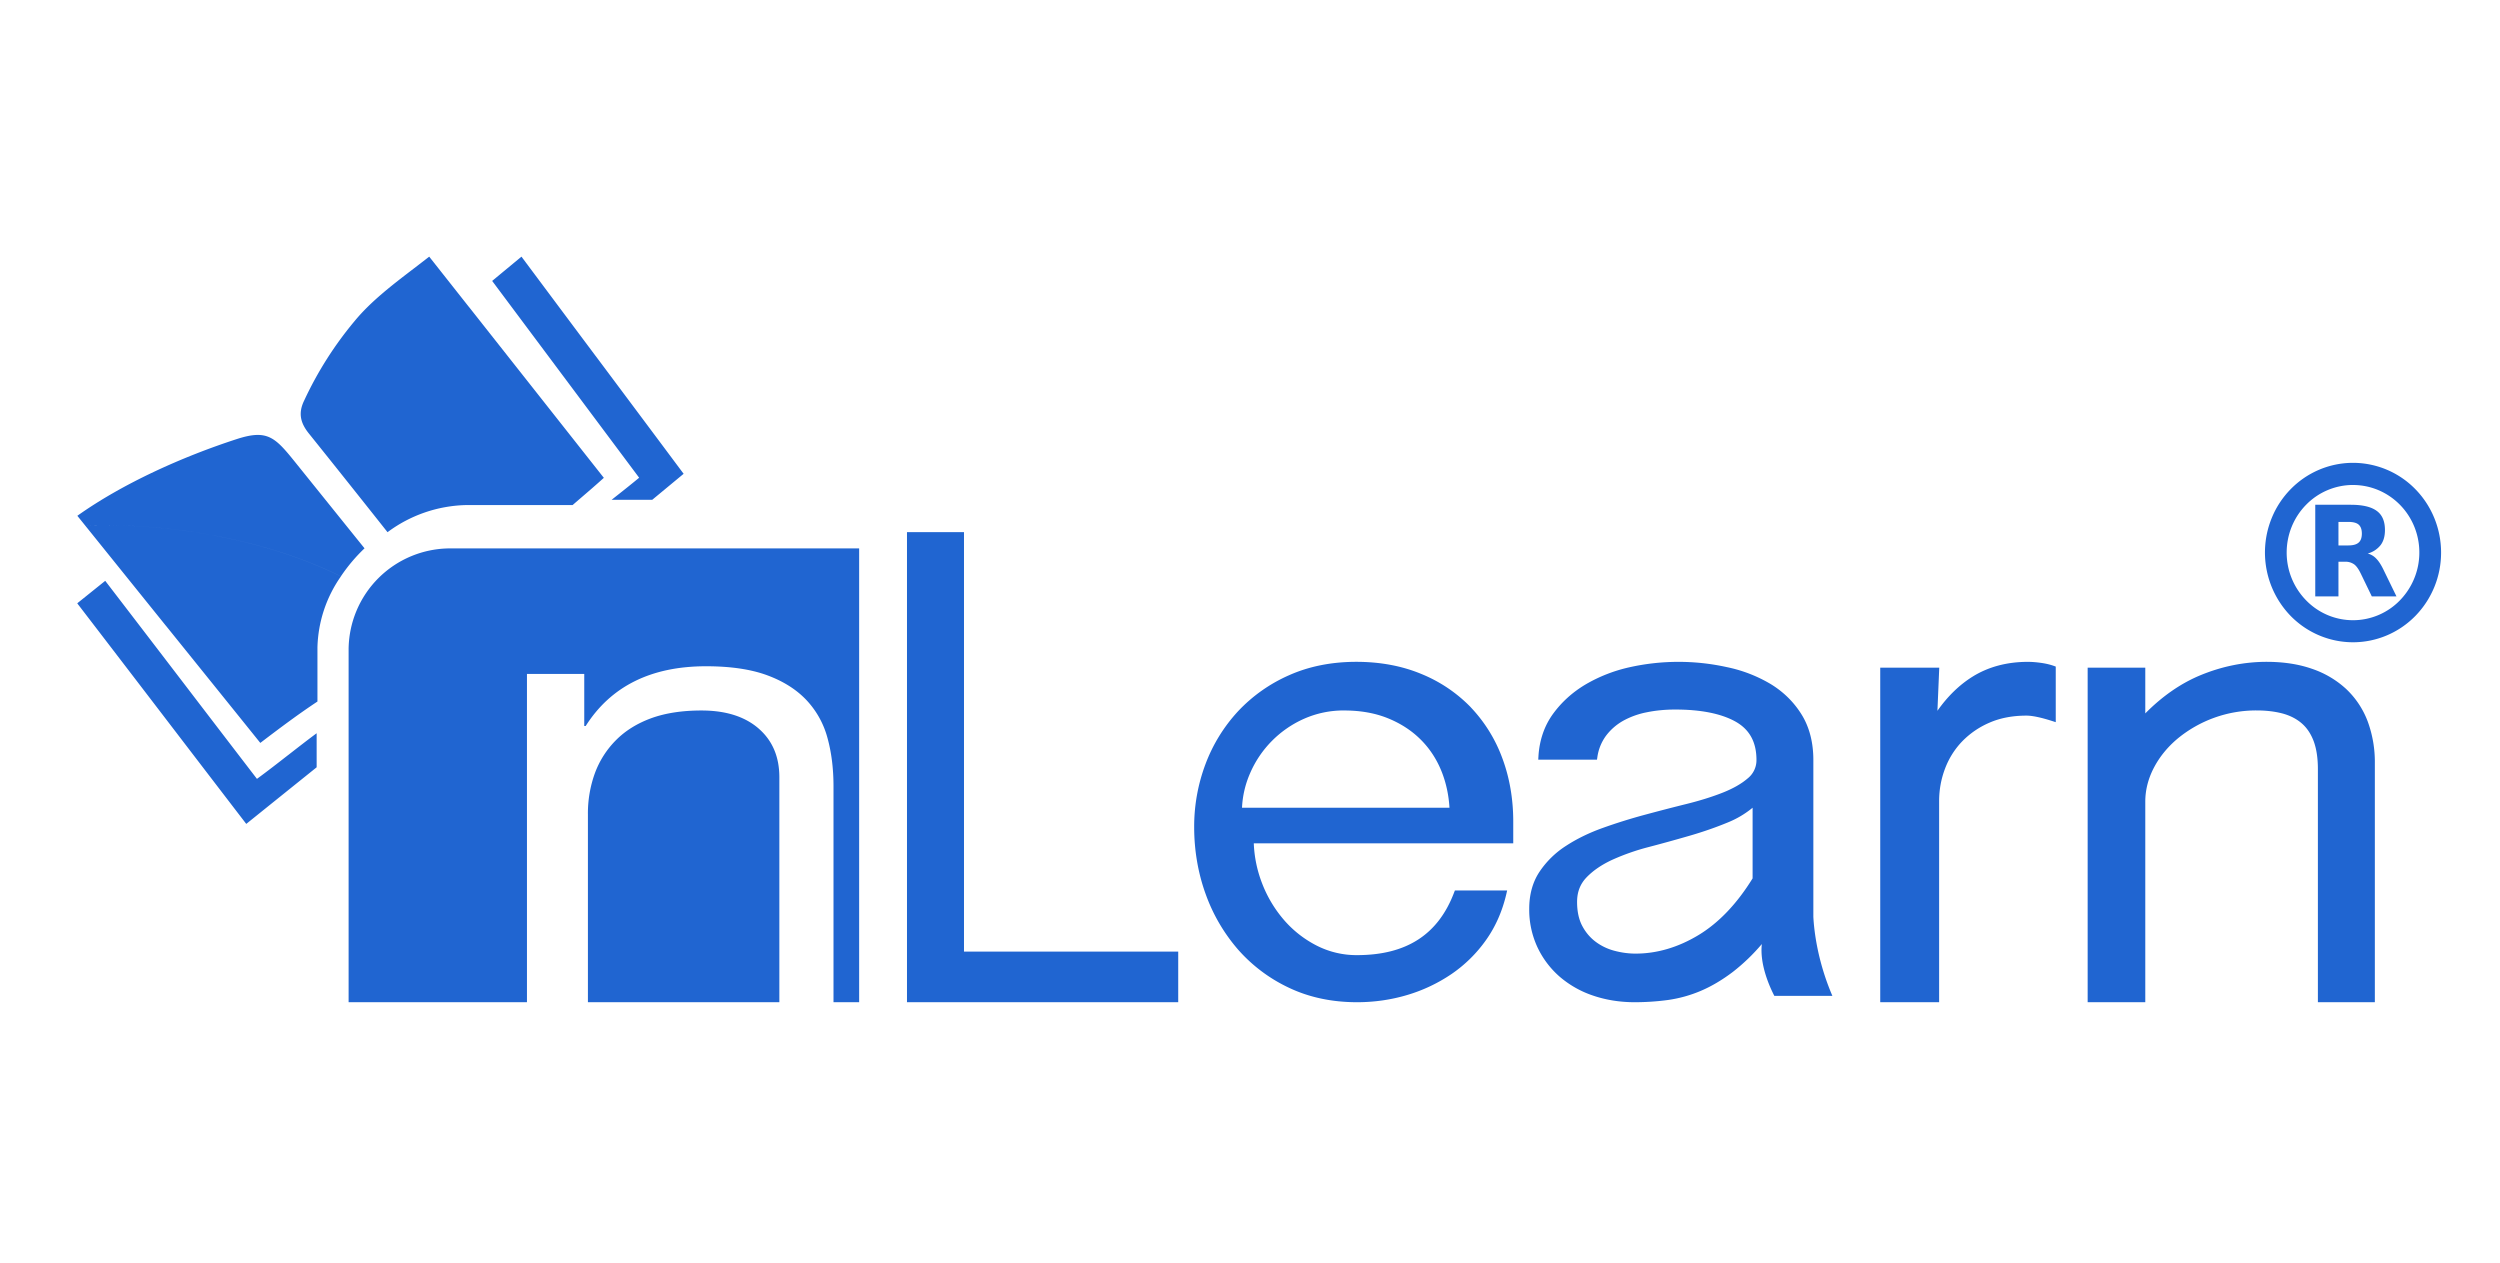 <svg width="97" height="49" viewBox="0 0 97 49" fill="none" xmlns="http://www.w3.org/2000/svg">
    <path fill-rule="evenodd" clip-rule="evenodd" d="m22.47 19.377-.254.22h-4.153a5.298 5.298 0 0 0-3.027 1.052c-.99-1.249-1.976-2.49-3.052-3.83-.345-.428-.41-.81-.183-1.276a13.979 13.979 0 0 1 1.964-3.093c.627-.76 1.47-1.405 2.306-2.043.195-.15.39-.299.582-.449l1.54 1.95.003.002 5.233 6.63c-.317.287-.639.563-.958.837zm-18.75 1c-.13 0-.258.003-.385.007h-.026c3.058-.088 6.83.454 9.917 1.979a6.51 6.51 0 0 1 .918-1.088l-.29-.359-2.31-2.87-.016-.02c-.84-1.045-1.117-1.389-2.35-.987-2.09.68-4.41 1.716-6.177 2.974l3.43 4.259.004.003c1.235 1.533 2.47 3.064 3.665 4.55.73-.555 1.459-1.105 2.215-1.604v-.007l.002-.002v-2.096a5.01 5.01 0 0 1 .91-2.751l-.044-.022c-2.888-1.416-6.367-1.976-9.3-1.968h-.03l-.132.002zm22.805-1.993c-1.28-1.717-2.338-3.132-3.413-4.571h-.001c-.9-1.204-1.812-2.425-2.878-3.855l-.67.555-.002.001-.004.004-.003.002-.458.38 2.693 3.606 3.01 4.03c-.29.24-.581.472-.871.7l-.196.155h1.576l1.216-1.007zM9.557 31.958l1.202-.967 1.527-1.23V28.45c-.374.276-.74.563-1.108.849h-.001c-.399.311-.798.622-1.207.921-1.079-1.405-2.023-2.638-2.96-3.864h-.001l-.001-.002-.001-.002c-.937-1.225-1.869-2.442-2.924-3.816L3 23.406l.004.005-.003.003c1.195 1.557 2.258 2.945 3.321 4.334 1.036 1.354 2.072 2.708 3.233 4.22l2.73-2.196v-.01l-2.73 2.197h.001zm25.634-11.31h2.212v16.275h8.312v1.963H35.191V20.65zm21.88 6.799a5.624 5.624 0 0 0-1.925-1.298c-.75-.312-1.598-.47-2.521-.47-.958 0-1.836.175-2.609.52a6.046 6.046 0 0 0-1.984 1.403 6.242 6.242 0 0 0-1.259 2.046 6.876 6.876 0 0 0-.439 2.438c0 .91.15 1.786.445 2.602a6.74 6.74 0 0 0 1.265 2.163 6.064 6.064 0 0 0 1.989 1.484c.778.366 1.659.551 2.618.551.671 0 1.327-.094 1.952-.281a6.196 6.196 0 0 0 1.718-.814 5.3 5.3 0 0 0 1.337-1.318c.37-.521.634-1.124.789-1.791l.03-.132H56.45l-.027.069c-.618 1.643-1.852 2.44-3.773 2.44a3.395 3.395 0 0 1-1.563-.37 4.194 4.194 0 0 1-1.265-.99 4.808 4.808 0 0 1-.853-1.426 4.792 4.792 0 0 1-.322-1.551h10.067v-.846c0-.878-.143-1.706-.425-2.461a5.716 5.716 0 0 0-1.22-1.968zm-4.91.12c.625 0 1.192.1 1.686.3.492.199.92.475 1.27.823.35.346.623.762.813 1.234.177.44.28.916.31 1.416H48.19c.022-.465.128-.918.317-1.347a4.085 4.085 0 0 1 2.095-2.107 3.79 3.79 0 0 1 1.558-.32zm26.52-1.887c.153 0 .324.013.508.039.187.026.356.066.501.118l.073.026v2.157l-.143-.046c-.432-.138-.766-.208-.993-.208-.538 0-1.02.092-1.434.273a3.278 3.278 0 0 0-1.062.728c-.289.301-.513.656-.663 1.054-.152.4-.23.823-.23 1.259v7.806h-2.285v-12.98h2.29l-.071 1.673c.395-.562.853-1.007 1.363-1.325.612-.381 1.334-.574 2.146-.574zm13.179 2.294a3.344 3.344 0 0 0-.832-1.244 3.692 3.692 0 0 0-1.325-.781c-.513-.18-1.105-.27-1.756-.27-.869 0-1.73.174-2.561.516-.763.314-1.485.813-2.149 1.485v-1.775h-2.236v12.981h2.236v-7.782c0-.447.111-.887.33-1.309.22-.424.529-.805.919-1.133a4.792 4.792 0 0 1 3.073-1.097c.372 0 .713.041 1.013.121.29.08.54.209.742.386.2.175.354.409.46.695.106.291.16.651.16 1.07v9.049h2.21v-9.273a4.555 4.555 0 0 0-.284-1.64zM71.096 38.639h-2.252c-.191-.37-.572-1.223-.485-2.01a7.508 7.508 0 0 1-1.114 1.073c-.42.32-.844.57-1.26.746a5.08 5.08 0 0 1-1.27.352 9.674 9.674 0 0 1-1.293.086c-.564 0-1.1-.085-1.593-.251a3.875 3.875 0 0 1-1.299-.727 3.477 3.477 0 0 1-.874-1.149 3.449 3.449 0 0 1-.322-1.499c0-.552.133-1.034.396-1.431a3.518 3.518 0 0 1 1.03-1.009c.419-.274.902-.509 1.438-.7.531-.19 1.077-.36 1.623-.507.539-.145 1.083-.287 1.617-.419.522-.13.994-.277 1.403-.439.403-.16.729-.345.97-.554a.9.9 0 0 0 .34-.711c0-.694-.264-1.18-.806-1.488-.557-.313-1.346-.472-2.347-.472-.388 0-.762.036-1.11.108a3.13 3.13 0 0 0-.918.333c-.26.149-.48.342-.656.575a1.827 1.827 0 0 0-.337.838l-.014.09h-2.279l.007-.114c.036-.633.226-1.19.563-1.657.334-.46.76-.846 1.269-1.148a5.907 5.907 0 0 1 1.691-.663 8.721 8.721 0 0 1 3.791-.007 5.48 5.48 0 0 1 1.7.658c.497.303.901.702 1.2 1.186.3.486.453 1.078.453 1.76v6.086c.03.56.164 1.723.738 3.064zm-5.194-2.358c.784-.473 1.49-1.213 2.099-2.2V31.34a3.666 3.666 0 0 1-.96.57c-.46.19-.958.364-1.479.515-.525.152-1.055.299-1.578.436a8.767 8.767 0 0 0-1.417.494c-.41.188-.75.418-1.006.684-.249.257-.37.57-.37.957 0 .36.065.667.192.914.128.248.299.455.512.618.213.163.46.285.73.358.276.075.557.114.837.114.829 0 1.65-.242 2.44-.719zm-36.469-8.016c-.537-.465-1.276-.698-2.217-.698-.748 0-1.397.1-1.944.298-.547.2-1.003.483-1.367.848a3.555 3.555 0 0 0-.822 1.284 4.575 4.575 0 0 0-.272 1.608v7.281h7.428V30.16c0-.797-.268-1.429-.806-1.894zM17.46 21.278h15.875v17.608h-.995v-8.378c0-.689-.079-1.318-.236-1.884a3.437 3.437 0 0 0-.82-1.467c-.39-.41-.899-.73-1.529-.961-.63-.23-1.417-.345-2.361-.345-2.13 0-3.687.773-4.669 2.317h-.056v-2.02h-2.223v12.738h-6.92V25.23a3.944 3.944 0 0 1 3.934-3.952z" fill="#2065D1"/>
    <path d="M91.297 17.958c-.449 0-.893.09-1.308.265a3.415 3.415 0 0 0-1.109.755c-.317.323-.57.707-.74 1.129a3.537 3.537 0 0 0 .74 3.794c.317.323.694.58 1.109.754.415.175.859.265 1.308.265.906 0 1.776-.366 2.417-1.02a3.514 3.514 0 0 0 1-2.46c0-.924-.36-1.81-1-2.462a3.387 3.387 0 0 0-2.417-1.02zm0 .86c.338 0 .673.067.985.199.312.132.596.325.835.568.24.244.429.533.558.85a2.663 2.663 0 0 1-.558 2.858 2.533 2.533 0 0 1-3.64 0 2.647 2.647 0 0 1-.754-1.854c0-.695.27-1.362.754-1.854a2.55 2.55 0 0 1 1.82-.768z" fill="#2065D1"/>
    <path d="M91.112 21.163c.186 0 .321-.037.402-.11.082-.069.126-.186.126-.35 0-.164-.044-.277-.126-.349-.08-.07-.216-.104-.402-.104h-.38v.913h.38zm-.38.632v1.345h-.9v-3.555h1.374c.461 0 .795.079 1.01.237.216.156.32.403.32.745 0 .235-.053.428-.165.579a.957.957 0 0 1-.504.331.69.69 0 0 1 .331.197c.099.1.197.252.295.46l.49 1.006h-.957l-.427-.883c-.085-.176-.173-.3-.261-.362a.578.578 0 0 0-.352-.1h-.254z" fill="#2065D1"/>
</svg>
